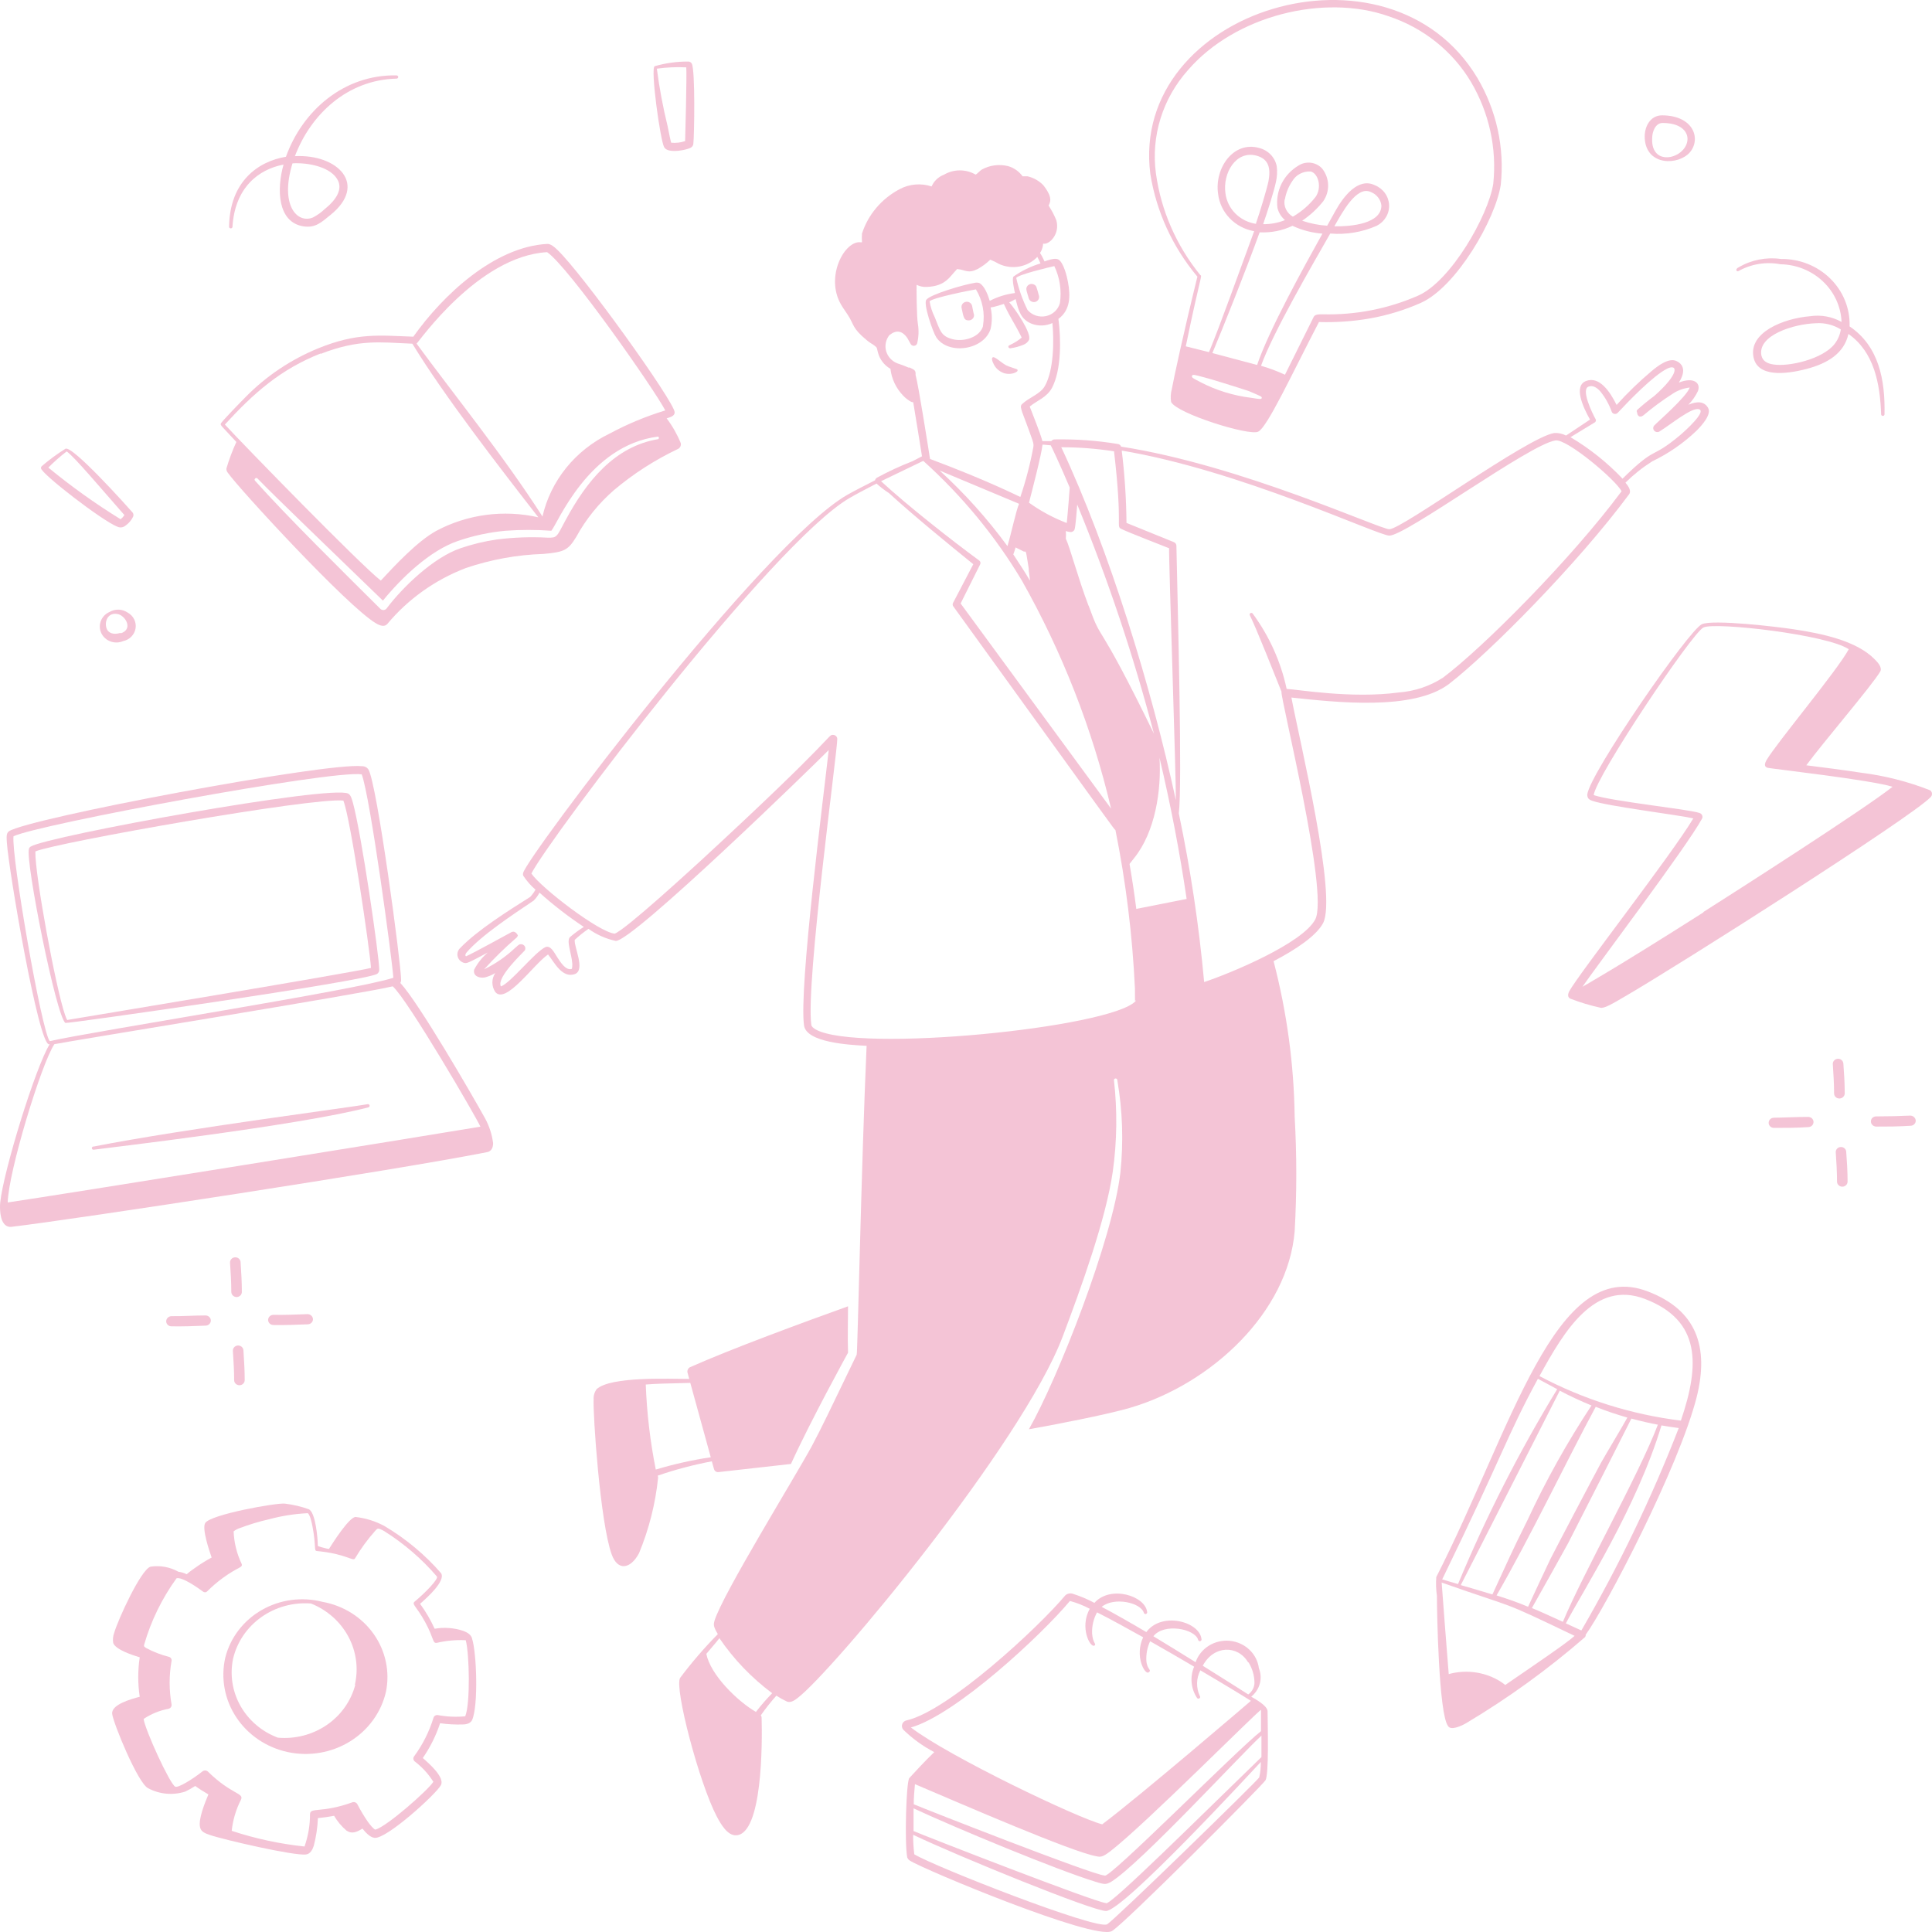 <svg width="200" height="200" viewBox="0 0 200 200" fill="none" xmlns="http://www.w3.org/2000/svg">
<path d="M68.105 152.749C69.926 152.127 71.791 151.634 73.687 151.275L73.916 152.085C73.942 152.181 74.002 152.264 74.087 152.321C74.171 152.377 74.273 152.402 74.375 152.391L81.879 151.548C83.943 147.01 87.734 140.135 87.788 140.029C87.734 138.313 87.788 136.871 87.788 135.228C83.496 136.765 75.555 139.682 71.404 141.546C71.31 141.604 71.237 141.689 71.196 141.789C71.155 141.889 71.147 141.999 71.174 142.104C71.174 142.104 71.251 142.367 71.349 142.746C69.318 142.746 63.233 142.462 61.77 143.799C61.542 144.105 61.431 144.476 61.453 144.852C61.366 146.305 62.119 157.592 63.321 160.909C63.944 162.646 65.254 162.457 66.15 160.793C67.187 158.288 67.852 155.654 68.127 152.97C68.127 152.833 68.094 152.844 68.105 152.749V152.749ZM66.849 143.325C68.182 143.22 68.597 143.241 71.459 143.157C71.972 145.031 73.031 148.885 73.578 150.854C71.65 151.141 69.748 151.567 67.887 152.128C67.307 149.223 66.96 146.281 66.849 143.325Z" fill="#EEA4C1" fill-opacity="0.65"/>
<path d="M168.639 51.173C168.912 50.805 168.563 50.331 168.268 49.962C169.103 49.134 170.03 48.396 171.031 47.762C172.721 46.95 174.266 45.883 175.608 44.603C176.165 44.045 177.214 42.897 176.82 42.223C176.427 41.549 175.728 41.507 174.778 41.897C175.19 41.48 175.526 41 175.772 40.475C176.078 39.654 175.357 38.991 173.795 39.602C174.363 38.727 174.494 37.812 173.533 37.369C172.757 37.011 171.621 37.864 170.966 38.422C169.679 39.506 168.471 40.674 167.35 41.918C166.662 40.528 165.57 38.928 164.205 39.433C162.839 39.938 163.899 42.202 164.598 43.434L162.118 45.087C161.744 44.892 161.32 44.801 160.895 44.824C158.077 45.287 145.133 54.785 143.822 54.785C142.818 54.785 128.465 48.151 116.056 46.235C116.033 46.163 115.988 46.099 115.928 46.051C115.868 46.002 115.795 45.971 115.718 45.961C113.554 45.605 111.359 45.447 109.164 45.487C109.098 45.492 109.033 45.51 108.974 45.541C108.916 45.572 108.865 45.614 108.826 45.666H107.908C107.69 44.813 106.881 42.844 106.597 42.086C107.34 41.465 108.367 41.149 108.902 40.149C109.885 38.296 109.841 35.074 109.568 33.01C110.803 32.105 110.835 30.652 110.551 29.167C110.442 28.567 110.104 27.209 109.579 26.872C109.284 26.682 108.662 26.872 108.126 27.061C107.591 25.861 107.591 26.408 107.81 25.924C107.911 25.701 107.97 25.462 107.984 25.218C108.563 25.387 109.765 24.271 109.35 22.797C109.132 22.269 108.865 21.762 108.552 21.281C108.705 20.923 109.033 20.491 108.006 19.175C107.564 18.715 106.99 18.392 106.357 18.248H105.855C105.492 17.741 104.96 17.369 104.347 17.195C103.422 16.968 102.441 17.1 101.616 17.564C101.398 17.722 101.223 17.932 101.005 18.08C100.511 17.791 99.944 17.638 99.366 17.638C98.788 17.638 98.222 17.791 97.728 18.08C97.439 18.189 97.175 18.354 96.954 18.564C96.733 18.773 96.557 19.024 96.439 19.301C95.904 19.123 95.336 19.055 94.772 19.1C94.208 19.145 93.659 19.303 93.162 19.564C91.275 20.551 89.864 22.21 89.23 24.187C89.212 24.485 89.212 24.784 89.23 25.082H89.11C87.471 24.85 85.385 28.598 87.056 31.515C87.253 31.863 87.504 32.189 87.744 32.568C88.443 33.621 88.17 33.937 89.732 35.221C90.191 35.6 90.268 35.569 90.552 35.8C90.835 36.032 90.726 35.916 90.89 36.506C90.98 36.853 91.139 37.18 91.361 37.467C91.582 37.755 91.86 37.997 92.179 38.18C92.295 39.21 92.751 40.177 93.479 40.939C93.71 41.187 93.978 41.401 94.276 41.57C94.357 41.614 94.446 41.639 94.538 41.644C94.866 43.603 95.27 46.151 95.445 47.235L94.473 47.74C93.201 48.234 91.964 48.807 90.77 49.457C90.676 49.519 90.61 49.613 90.584 49.72C89.427 50.31 88.334 50.868 87.712 51.226C79.039 56.185 54.408 88.878 54.157 90.373C54.129 90.459 54.129 90.551 54.157 90.637C54.51 91.18 54.94 91.672 55.434 92.1C55.282 92.368 55.099 92.619 54.888 92.848C52.704 94.227 49.427 96.28 47.668 98.112C47.545 98.218 47.452 98.353 47.4 98.504C47.347 98.656 47.336 98.817 47.368 98.973C47.4 99.13 47.474 99.275 47.582 99.396C47.69 99.516 47.829 99.607 47.985 99.66C48.313 99.766 48.367 99.734 50.497 98.607C49.912 99.102 49.433 99.703 49.088 100.376C48.946 100.955 49.492 101.292 50.181 101.187C50.568 101.089 50.936 100.933 51.273 100.724C51.076 101.017 50.971 101.359 50.971 101.708C50.971 102.057 51.076 102.399 51.273 102.693C52.365 104.019 55.227 99.839 56.734 98.807C57.346 99.555 58.176 101.303 59.498 100.839C60.645 100.429 59.389 97.997 59.498 97.291C59.942 96.88 60.417 96.5 60.918 96.154C61.76 96.756 62.724 97.183 63.747 97.407C65.549 97.407 84.358 79.107 85.789 77.644C85.276 82.297 82.687 102.271 83.233 106.157C83.484 107.915 87.865 108.168 89.71 108.263C89.153 120.898 88.782 140.04 88.684 140.24C85.789 146.252 85.003 147.895 84.031 149.716C82.261 152.98 74.812 165.026 73.971 167.763C73.85 168.195 73.84 168.363 74.309 169.164C72.902 170.59 71.595 172.106 70.399 173.702C69.798 174.755 72.376 184.568 74.2 188.043C74.615 188.822 75.292 190.022 76.199 189.99C78.93 189.896 78.919 180.44 78.842 177.798C78.842 177.716 78.811 177.638 78.755 177.576C79.25 176.864 79.79 176.182 80.371 175.534C80.719 175.764 81.084 175.968 81.464 176.144C81.835 176.302 82.25 176.029 82.556 175.786C86.193 173.028 105.811 149.463 110.016 138.345C111.928 133.269 114.473 126.257 115.194 121.287C115.634 118.145 115.675 114.963 115.314 111.811C115.314 111.766 115.332 111.723 115.365 111.692C115.398 111.66 115.442 111.642 115.488 111.642C115.535 111.642 115.579 111.66 115.612 111.692C115.645 111.723 115.663 111.766 115.663 111.811C116.21 114.981 116.317 118.206 115.98 121.403C115.172 128.3 109.525 142.672 106.51 147.958C109.11 147.494 114.396 146.484 116.952 145.747C125.472 143.251 133.336 135.807 134.025 127.447C134.247 123.508 134.247 119.561 134.025 115.622C133.951 110.185 133.218 104.775 131.84 99.502C134.156 98.291 136.275 96.87 136.963 95.564C138.437 92.774 134.538 76.717 133.686 72.21C138.35 72.705 146.291 73.6 149.994 70.81C154.232 67.525 163.385 58.28 168.639 51.173V51.173ZM78.252 177.218C76.286 176.071 73.534 173.344 73.119 171.206C73.567 170.659 74.036 170.153 74.473 169.585C75.953 171.762 77.799 173.687 79.934 175.281C79.335 175.894 78.773 176.541 78.252 177.218V177.218ZM165.089 43.729C165.146 43.694 165.186 43.64 165.203 43.577C165.219 43.514 165.21 43.448 165.177 43.392C164.794 42.708 163.647 40.296 164.445 40.023C164.904 39.854 165.308 40.128 165.646 40.496C166.163 41.129 166.566 41.841 166.837 42.602C166.857 42.664 166.895 42.72 166.945 42.763C166.995 42.806 167.057 42.835 167.123 42.847C167.189 42.859 167.258 42.853 167.321 42.83C167.384 42.808 167.439 42.769 167.481 42.718C168.574 41.549 171.13 38.886 172.571 38.169C173.664 37.622 173.926 38.633 171.25 40.991C170.635 41.443 170.045 41.925 169.48 42.434C169.449 42.475 169.432 42.525 169.432 42.576C169.432 42.627 169.449 42.677 169.48 42.718C169.48 42.992 169.71 43.297 170.103 43.013C171.052 42.209 172.056 41.467 173.107 40.791C173.643 40.424 174.267 40.192 174.92 40.117C174.592 41.086 171.545 43.718 171.283 44.013C171.199 44.085 171.149 44.185 171.142 44.293C171.135 44.4 171.172 44.506 171.245 44.587C171.318 44.669 171.421 44.719 171.532 44.728C171.643 44.737 171.754 44.703 171.84 44.634C173.052 43.876 175.171 42.107 175.903 42.371C176.635 42.634 174.461 44.592 173.915 45.056C170.78 47.677 171.588 45.993 167.962 49.552C166.383 47.885 164.571 46.439 162.577 45.256L165.089 43.729ZM117.629 94.09C117.444 92.637 117.214 91.068 116.93 89.436L117.4 88.836C119.585 86.13 120.24 81.824 120.032 78.444C121.201 83.382 122.13 88.236 122.84 93.058L117.629 94.09ZM101.387 58.038C98.514 55.932 93.894 52.3 91.207 49.815L95.576 47.709C99.588 51.321 103.022 55.487 105.767 60.07C109.964 67.502 113.077 75.456 115.019 83.708L99.443 62.471L101.474 58.407C101.501 58.344 101.507 58.275 101.492 58.209C101.476 58.143 101.439 58.083 101.387 58.038ZM108.771 46.098C108.836 46.214 109.59 47.762 110.737 50.468C110.737 50.583 110.53 53.216 110.431 54.142C109.037 53.61 107.722 52.901 106.521 52.036C106.761 51.12 107.842 46.961 107.919 46.024L108.771 46.098ZM104.893 57.406C104.97 57.217 105.046 56.964 105.134 56.669L105.865 57.038C106.281 57.301 106.117 56.501 106.488 58.817C106.488 59.207 106.597 59.639 106.619 60.112C106.117 59.239 105.494 58.301 104.904 57.406H104.893ZM104.282 56.522C102.218 53.7 99.869 51.083 97.269 48.709L105.494 52.152C105.177 52.879 104.719 55.1 104.293 56.522H104.282ZM112.681 62.692C111.589 59.818 110.748 56.606 110.333 55.764C110.358 55.501 110.358 55.237 110.333 54.974C110.491 55.031 110.656 55.066 110.824 55.079C110.93 55.081 111.032 55.045 111.112 54.979C111.193 54.913 111.246 54.822 111.261 54.721C111.349 54.374 111.491 52.616 111.513 52.226C114.69 59.959 117.343 67.883 119.454 75.948C113.282 63.292 114.232 66.956 112.692 62.692H112.681ZM121.715 82.792C119.224 71.284 114.844 56.933 109.863 46.298C111.692 46.299 113.519 46.44 115.325 46.719C116.253 54.721 115.478 54.448 116.1 54.764C116.723 55.079 120.469 56.532 121.026 56.754C120.972 57.564 121.758 80.75 121.725 82.792H121.715ZM109.142 27.546C109.712 28.743 109.913 30.073 109.721 31.378C109.632 31.71 109.45 32.012 109.193 32.25C108.937 32.488 108.617 32.652 108.27 32.725C107.922 32.798 107.56 32.777 107.225 32.664C106.889 32.551 106.592 32.35 106.368 32.084C105.847 31.025 105.454 29.912 105.199 28.767C105.494 28.398 108.64 27.661 109.142 27.546V27.546ZM94.112 38.075C93.713 37.9 93.305 37.745 92.889 37.611C92.61 37.501 92.361 37.33 92.16 37.112C91.96 36.894 91.815 36.635 91.734 36.355C91.654 36.074 91.642 35.78 91.698 35.494C91.754 35.208 91.878 34.938 92.059 34.705C92.747 34.147 93.37 34.179 93.938 35.011C94.298 35.653 94.287 35.706 94.451 35.769C94.498 35.789 94.549 35.799 94.6 35.798C94.652 35.798 94.702 35.787 94.749 35.766C94.795 35.745 94.837 35.715 94.87 35.677C94.903 35.639 94.928 35.595 94.942 35.548C95.104 34.889 95.13 34.205 95.019 33.537C94.888 32.81 94.866 29.588 94.888 29.483C95.207 29.645 95.565 29.721 95.926 29.704C97.903 29.63 98.296 28.651 99.082 27.851C99.989 27.935 100.175 28.356 101.201 27.851C101.682 27.587 102.123 27.261 102.512 26.882C102.826 27.006 103.129 27.154 103.419 27.324C104.073 27.628 104.812 27.721 105.525 27.59C106.239 27.459 106.89 27.112 107.384 26.598C107.504 26.819 107.613 27.04 107.711 27.272C106.708 27.572 105.763 28.031 104.915 28.63C104.729 28.851 105.003 30.051 105.068 30.336C104.153 30.447 103.268 30.722 102.457 31.146C102.294 30.599 101.933 29.578 101.365 29.293C101.194 29.243 101.012 29.243 100.841 29.293C99.858 29.441 96.33 30.462 95.904 31.02C95.532 31.41 96.592 34.421 96.92 34.916C98.176 36.79 101.857 36.243 102.545 34.053C102.715 33.318 102.715 32.555 102.545 31.82C102.862 31.82 103.812 31.494 103.921 31.462C104.675 33.094 104.893 33.189 105.767 34.947C105.647 35.042 105.45 35.2 105.287 35.306C104.511 35.8 104.347 35.716 104.391 35.927C104.404 35.969 104.432 36.004 104.47 36.028C104.508 36.051 104.554 36.06 104.598 36.053C105.057 35.99 105.505 35.87 105.931 35.695C106.186 35.603 106.396 35.423 106.521 35.19C106.827 34.526 105.134 32.031 104.467 31.283C104.598 31.283 104.904 31.073 105.134 30.957C105.439 32.136 105.647 33.063 106.827 33.526C107.168 33.65 107.531 33.707 107.895 33.692C108.259 33.678 108.617 33.593 108.946 33.442C109.12 35.295 109.088 38.306 108.17 39.949C107.7 40.802 106.543 41.128 105.8 41.834C105.581 42.034 105.723 42.318 105.8 42.623C107.012 45.877 107.034 45.866 106.969 46.288C106.647 48.036 106.198 49.76 105.625 51.447C105.352 51.331 102.283 49.762 96.275 47.509C96.089 46.319 95.096 39.97 94.779 38.801C94.801 38.391 94.746 38.296 94.112 38.022V38.075ZM101.758 33.779C101.409 34.926 99.76 35.421 98.58 35.105C97.4 34.79 97.324 34.211 96.767 32.842C96.506 32.319 96.325 31.762 96.231 31.189C96.592 30.81 100.535 30.03 101.027 29.957C101.716 31.094 101.975 32.426 101.758 33.726V33.779ZM59.017 96.996C58.602 97.386 59.159 98.66 59.247 99.766C59.247 99.86 59.247 100.271 59.181 100.302C58.58 100.492 58.023 99.618 57.685 99.092C57.346 98.565 57.007 97.849 56.472 98.039C55.38 98.534 52.846 101.777 51.852 102.113C51.349 101.187 54.222 98.544 54.32 98.397C54.362 98.329 54.385 98.251 54.384 98.172C54.384 98.094 54.361 98.016 54.318 97.949C54.275 97.882 54.214 97.827 54.142 97.791C54.069 97.755 53.987 97.738 53.905 97.744C53.709 97.744 53.578 97.912 53.272 98.175C52.342 99.051 51.277 99.782 50.115 100.345C51.168 99.18 52.295 98.079 53.49 97.049C53.549 96.99 53.591 96.918 53.61 96.838C53.61 96.838 53.381 96.28 52.933 96.501C52.3 96.838 49.219 98.555 48.247 98.997C48.116 98.913 48.193 98.786 48.247 98.66C49.787 96.838 53.173 94.627 55.249 93.227C55.492 92.985 55.695 92.708 55.849 92.406C57.287 93.695 58.82 94.881 60.437 95.954C59.939 96.269 59.465 96.617 59.017 96.996V96.996ZM84.435 106.567C84.194 106.42 84.02 106.283 83.987 106.094C83.386 101.798 86.728 77.454 86.674 76.496C86.674 76.44 86.662 76.384 86.64 76.332C86.617 76.28 86.584 76.234 86.542 76.194C86.5 76.155 86.451 76.124 86.397 76.104C86.342 76.083 86.284 76.073 86.226 76.075C85.669 76.075 86.652 76.075 72.736 88.92C71.819 89.752 64.806 96.217 63.638 96.649C62.032 96.533 55.992 91.89 55.008 90.426C56.909 86.72 79.956 56.227 87.93 51.563C88.542 51.205 89.59 50.647 90.737 50.057C91.134 50.417 91.561 50.745 92.015 51.036C94.549 53.353 98.077 56.238 100.754 58.407L98.667 62.397C98.636 62.45 98.619 62.51 98.619 62.571C98.619 62.632 98.636 62.692 98.667 62.745C115.609 86.172 115.357 85.909 115.467 85.909C116.553 91.323 117.228 96.805 117.487 102.314C117.487 103.798 117.487 103.672 117.553 103.567C117.618 103.461 117.553 103.64 117.553 103.64C114.91 106.42 88.749 109.01 84.435 106.567V106.567ZM144.816 71.684C139.868 72.347 134.276 71.358 133.194 71.316C132.594 68.509 131.396 65.852 129.677 63.513C129.651 63.479 129.612 63.456 129.569 63.448C129.526 63.44 129.481 63.449 129.444 63.471C129.407 63.494 129.38 63.529 129.368 63.57C129.357 63.611 129.362 63.655 129.382 63.692C130.016 64.935 132.135 70.294 132.659 71.6C132.495 72.105 137.596 92.437 136.155 95.175C134.866 97.649 127.362 100.766 124.653 101.661C124.117 95.799 123.242 89.971 122.031 84.203C122.403 81.171 121.922 63.145 121.78 56.48C121.776 56.402 121.749 56.328 121.703 56.264C121.656 56.201 121.592 56.151 121.518 56.122L116.614 54.132C116.591 51.63 116.427 49.13 116.122 46.645C128.367 48.688 142.632 55.437 143.822 55.448C145.548 55.448 158.372 45.972 161.026 45.593C162.206 45.414 167.274 49.678 167.864 50.857C162.686 57.828 153.588 66.988 149.371 70.157C148.013 71.033 146.445 71.558 144.816 71.684V71.684Z" fill="#EEA4C1" fill-opacity="0.65"/>
<path d="M100.633 31.673C100.62 31.604 100.592 31.538 100.552 31.479C100.512 31.42 100.46 31.37 100.4 31.33C100.34 31.291 100.272 31.263 100.2 31.248C100.129 31.234 100.055 31.233 99.984 31.247C99.912 31.26 99.844 31.286 99.782 31.325C99.721 31.363 99.669 31.413 99.628 31.471C99.587 31.53 99.558 31.595 99.543 31.664C99.528 31.733 99.528 31.804 99.541 31.873C99.76 32.926 99.803 33.168 100.284 33.168C100.375 33.169 100.464 33.147 100.544 33.105C100.624 33.064 100.692 33.004 100.742 32.931C100.792 32.858 100.822 32.774 100.83 32.686C100.838 32.599 100.823 32.511 100.786 32.431C100.754 32.263 100.655 31.768 100.633 31.673V31.673ZM103.976 38.643C104.686 38.843 105.363 38.517 105.341 38.349C105.319 38.18 105.341 38.264 104.38 37.917C103.736 37.685 103.026 36.864 102.774 36.99C102.523 37.117 102.905 37.791 102.993 37.917C103.227 38.259 103.573 38.514 103.976 38.643V38.643ZM123.954 28.641C122.523 34.421 121.474 39.328 121.3 40.307C121.184 40.733 121.161 41.178 121.234 41.613C121.813 42.802 129.295 45.15 130.245 44.687C131.196 44.224 133.664 38.864 136.537 33.337C138.297 33.391 140.058 33.267 141.791 32.968C143.616 32.645 145.392 32.104 147.078 31.357C150.77 29.715 154.811 22.681 155.357 19.143C155.767 15.302 154.923 11.434 152.943 8.077C143.779 -7.243 116.898 1.001 119.082 18.017C119.706 21.91 121.387 25.575 123.954 28.641V28.641ZM130.617 41.181C130.617 41.349 130.42 41.328 129.525 41.181C127.692 40.959 125.919 40.413 124.292 39.57C123.528 39.17 123.32 39.086 123.397 38.907C123.473 38.728 123.637 38.791 124.817 39.107C124.926 39.107 128.312 40.16 129.284 40.486C130.54 41.033 130.617 41.033 130.617 41.181V41.181ZM130.42 24.05C131.587 24.108 132.749 23.876 133.795 23.376C134.768 23.83 135.82 24.105 136.897 24.187C135.062 27.482 131.338 34.2 130.136 37.78L125.505 36.548C126.597 33.958 129.011 27.893 130.398 24.05H130.42ZM130.038 23.176C129.223 23.057 128.47 22.684 127.896 22.113C127.322 21.543 126.958 20.806 126.859 20.017C126.553 17.911 127.952 15.553 130.06 16.111C131.381 16.458 131.545 17.469 131.316 18.743C131.119 19.67 130.409 21.997 130.016 23.134L130.038 23.176ZM133.009 20.649C133.126 19.96 133.394 19.303 133.795 18.722C133.986 18.405 134.266 18.147 134.602 17.976C134.938 17.804 135.317 17.727 135.696 17.753C136.504 17.985 136.854 19.459 136.187 20.386C135.547 21.205 134.75 21.898 133.839 22.428C133.526 22.251 133.276 21.985 133.124 21.667C132.971 21.349 132.924 20.994 132.987 20.649H133.009ZM122.971 7.266C127.864 1.591 137.072 -0.662 143.724 1.675C147.338 2.871 150.377 5.292 152.277 8.488C154.16 11.682 154.966 15.362 154.582 19.017C154.079 22.291 150.212 29.093 146.815 30.599C143.71 31.965 140.321 32.627 136.908 32.536C136.537 32.536 136.144 32.536 136.002 32.789C135.357 34.053 134.178 36.495 133.02 38.791C132.22 38.419 131.391 38.109 130.54 37.864C131.807 34.368 135.805 27.503 137.706 24.176C139.353 24.312 141.008 24.037 142.512 23.376C142.918 23.17 143.255 22.856 143.483 22.472C143.711 22.088 143.82 21.649 143.799 21.206C143.777 20.764 143.625 20.337 143.36 19.976C143.095 19.614 142.729 19.332 142.304 19.164C140.611 18.364 139.093 20.28 138.208 21.891C137.968 22.312 137.695 22.807 137.389 23.366C136.506 23.309 135.634 23.136 134.8 22.849C135.631 22.287 136.368 21.605 136.985 20.828C137.331 20.325 137.506 19.73 137.486 19.127C137.467 18.523 137.253 17.94 136.876 17.459C136.579 17.126 136.167 16.91 135.716 16.85C135.266 16.79 134.808 16.89 134.429 17.132C133.664 17.585 133.051 18.242 132.663 19.022C132.276 19.803 132.13 20.675 132.244 21.533C132.363 22.018 132.634 22.456 133.02 22.786C132.303 23.072 131.534 23.216 130.759 23.207C131.196 21.965 131.906 19.722 132.091 18.806C132.208 18.284 132.234 17.747 132.168 17.216C132.083 16.761 131.864 16.339 131.537 16.001C131.209 15.663 130.787 15.423 130.322 15.311C127.668 14.584 125.712 17.416 126.095 20.059C126.203 21.006 126.624 21.895 127.297 22.593C127.97 23.291 128.858 23.761 129.83 23.934C128.432 27.725 126.248 33.842 125.155 36.453L122.752 35.853C124.292 28.398 124.478 28.577 124.26 28.483C121.778 25.432 120.19 21.796 119.661 17.953C119.404 16.048 119.565 14.111 120.136 12.27C120.706 10.429 121.672 8.724 122.971 7.266V7.266ZM138.132 23.429C138.896 22.091 140.426 19.164 141.911 19.88C142.208 19.996 142.467 20.187 142.659 20.434C142.852 20.681 142.971 20.974 143.003 21.281C142.981 23.134 139.989 23.46 138.088 23.429H138.132ZM179.945 28.072C181.261 27.326 182.815 27.071 184.314 27.356C185.959 27.384 187.531 28.019 188.707 29.129C189.883 30.239 190.574 31.741 190.638 33.326C189.648 32.773 188.491 32.564 187.361 32.736C184.62 32.968 181.037 34.4 181.517 36.948C181.911 39.054 184.794 38.77 186.979 38.201C189.163 37.633 190.9 36.601 191.348 34.569C194.002 36.432 194.625 39.696 194.734 42.887C194.734 42.931 194.753 42.974 194.785 43.006C194.818 43.037 194.863 43.055 194.909 43.055C194.955 43.055 195 43.037 195.032 43.006C195.065 42.974 195.084 42.931 195.084 42.887C195.16 39.317 194.494 35.822 191.468 33.789C191.499 32.875 191.338 31.965 190.993 31.112C190.648 30.26 190.128 29.484 189.463 28.831C188.798 28.179 188.003 27.663 187.125 27.315C186.248 26.968 185.306 26.795 184.357 26.808C182.841 26.595 181.295 26.901 179.988 27.672C179.584 27.861 179.77 28.146 179.945 28.072V28.072ZM189.906 35.621C188.672 37.18 185.177 37.991 183.56 37.727C182.959 37.633 182.468 37.39 182.337 36.79C181.943 34.684 185.712 33.537 187.962 33.463C188.878 33.395 189.792 33.621 190.562 34.105C190.479 34.656 190.254 35.177 189.906 35.621V35.621ZM174.942 15.763C176.111 14.373 175.324 11.952 172.058 11.941C170.791 11.941 170.179 13.184 170.267 14.373C170.463 17.206 173.773 17.122 174.942 15.763V15.763ZM171.031 14.321C171.031 13.626 171.37 12.72 172.124 12.731C173.882 12.731 174.691 13.521 174.691 14.395C174.647 16.385 170.889 17.416 171.031 14.321V14.321ZM170.584 133.691C160.982 129.995 156.526 147.884 148.683 163.257C148.634 163.903 148.656 164.552 148.749 165.194C148.749 166.805 148.934 177.471 149.907 178.682C150.169 179.166 151.272 178.682 151.785 178.377C156.146 175.775 160.254 172.801 164.063 169.49C164.095 169.454 164.12 169.412 164.135 169.367C164.15 169.322 164.155 169.274 164.15 169.227C166.182 166.437 173.795 151.906 175.641 144.62C176.93 139.461 175.652 135.618 170.584 133.691V133.691ZM174.013 147.063C168.873 146.428 163.904 144.863 159.366 142.451C161.922 137.787 165.079 132.469 170.289 134.47C176.089 136.692 175.969 141.293 174.013 147.031V147.063ZM155.838 174.439C155.502 174.168 155.136 173.935 154.745 173.744C153.269 173.02 151.564 172.862 149.972 173.302C149.863 172.049 149.24 163.899 149.24 163.825C157.422 166.71 154.898 165.457 163.003 169.343C162.151 170.122 158.951 172.28 155.838 174.418V174.439ZM161.474 143.967C162.539 144.528 163.633 145.038 164.751 145.494C162.247 149.285 160.035 153.247 158.132 157.35C156.296 161.046 156.362 161.025 154.494 165.057C153.402 164.72 152.31 164.404 151.217 164.089C152.397 161.825 160.786 145.273 161.474 143.946V143.967ZM154.92 165.163C158.47 159.024 162.086 151.39 165.188 145.631C166.28 146.073 167.372 146.431 168.465 146.747C167.886 147.8 166.193 150.601 165.745 151.411C165.297 152.222 160.808 160.751 160.491 161.404C159.988 162.457 158.612 165.394 158.186 166.331C157.072 165.857 156.002 165.499 154.877 165.141L154.92 165.163ZM158.579 166.468C159.246 165.299 161.987 160.393 162.326 159.761C162.839 158.782 168.563 147.505 168.88 146.852C169.885 147.126 170.944 147.358 171.621 147.484C169.622 152.749 163.866 162.888 161.791 167.89C159.901 167.037 159.475 166.826 158.536 166.447L158.579 166.468ZM159.246 142.756L161.201 143.809C157.261 150.277 153.829 157.021 150.933 163.983L149.295 163.499C155.641 150.464 155.936 148.758 159.202 142.735L159.246 142.756ZM163.746 168.806L162.097 168.048C163.877 164.678 169.448 156.034 171.993 147.558C172.604 147.663 173.205 147.758 173.784 147.831C170.977 155.051 167.607 162.056 163.702 168.785L163.746 168.806ZM129.525 175.639C129.96 175.292 130.271 174.821 130.414 174.294C130.557 173.767 130.525 173.21 130.322 172.701C130.229 171.968 129.88 171.286 129.332 170.77C128.784 170.253 128.07 169.931 127.307 169.857C126.544 169.784 125.778 169.963 125.135 170.365C124.492 170.767 124.01 171.368 123.768 172.07C122.37 171.196 120.852 170.269 119.399 169.385C120.491 167.984 123.703 168.606 124.03 169.753C124.038 169.798 124.063 169.838 124.101 169.865C124.139 169.891 124.186 169.902 124.232 169.895C124.279 169.888 124.32 169.864 124.348 169.827C124.376 169.791 124.387 169.745 124.38 169.701C124.216 167.869 120.262 166.795 118.667 168.953C117.258 168.121 115.51 167.11 114.047 166.342C115.303 165.289 118.11 165.879 118.416 166.974C118.43 167.011 118.458 167.042 118.494 167.062C118.53 167.082 118.572 167.088 118.613 167.081C118.654 167.073 118.69 167.052 118.716 167.021C118.742 166.989 118.756 166.95 118.755 166.91C118.613 165.205 114.953 164.057 113.293 165.931C112.597 165.555 111.866 165.245 111.109 165.005C110.97 164.949 110.818 164.934 110.671 164.96C110.524 164.986 110.387 165.053 110.278 165.152C107.515 168.469 98.198 177.082 93.894 178.082C93.786 178.098 93.684 178.141 93.598 178.206C93.513 178.272 93.447 178.358 93.407 178.457C93.367 178.555 93.355 178.662 93.371 178.766C93.388 178.87 93.432 178.968 93.501 179.051C94.446 179.975 95.528 180.759 96.712 181.378C95.62 182.43 94.768 183.378 94.134 184.063C93.807 184.399 93.632 190.843 93.916 192.265C93.958 192.404 94.051 192.524 94.178 192.602C95.554 193.507 113.282 200.899 115.095 199.909C116.308 199.246 130.781 184.726 131.01 184.284C131.36 183.589 131.239 178.956 131.218 177.103C131.13 176.545 130.049 175.944 129.525 175.639V175.639ZM94.571 189.548V187.2C99.104 189.306 109.481 193.602 113.413 194.802C114.418 195.118 114.506 195.076 115.03 194.802C118.034 192.949 128.64 181.43 130.584 179.672V181.893C124.686 187.59 114.669 197.572 114.484 197.003C113.402 196.94 95.511 189.969 94.571 189.548ZM129.251 172.091C129.644 172.729 129.855 173.455 129.863 174.197C129.859 174.433 129.799 174.665 129.687 174.875C129.576 175.085 129.415 175.267 129.219 175.407C128.301 174.818 126.564 173.723 124.511 172.438C125.636 170.301 128.137 170.269 129.208 172.091H129.251ZM94.298 178.829C98.951 177.503 107.788 169.29 110.759 165.731C111.474 165.923 112.163 166.195 112.812 166.542C111.72 168.5 112.889 170.648 113.304 170.343C113.533 170.174 113.118 170.111 113.053 169.079C113.025 168.326 113.202 167.578 113.566 166.91C115.074 167.669 116.843 168.658 118.339 169.49C117.422 171.459 118.525 173.407 118.907 173.123C119.29 172.838 118.733 172.902 118.667 171.87C118.641 171.193 118.775 170.519 119.06 169.901C120.601 170.775 122.173 171.68 123.615 172.533C123.393 173.058 123.305 173.626 123.358 174.19C123.411 174.755 123.604 175.299 123.921 175.776C123.935 175.794 123.953 175.809 123.974 175.82C123.994 175.832 124.017 175.839 124.04 175.842C124.063 175.845 124.087 175.843 124.11 175.837C124.132 175.832 124.154 175.821 124.172 175.808C124.191 175.794 124.207 175.777 124.218 175.757C124.23 175.737 124.238 175.716 124.241 175.693C124.244 175.671 124.242 175.648 124.236 175.626C124.23 175.604 124.219 175.583 124.205 175.565C124.009 175.147 123.912 174.692 123.921 174.233C123.931 173.774 124.046 173.323 124.26 172.912C126.805 174.407 128.858 175.66 129.492 176.071C129.372 176.176 117.979 185.947 114.101 188.853C111.556 188.211 98.198 181.82 94.298 178.829ZM94.713 184.694C99.661 186.8 110.901 191.686 113.49 192.159C113.938 192.244 114.112 192.275 114.964 191.623C118.602 188.811 130.431 176.882 130.54 177.008C130.546 177.039 130.546 177.071 130.54 177.103V179.209C128.105 181.093 114.56 194.802 114.342 194.15C113.249 194.15 95.5 187.169 94.593 186.779C94.571 186.337 94.67 185.158 94.713 184.694V184.694ZM114.604 199.204C113.512 199.804 96.876 193.286 94.648 191.959C94.564 191.289 94.524 190.613 94.528 189.938C99.312 192.212 113.228 197.877 114.506 197.824C116.373 197.729 129.579 183.399 130.518 182.399C130.529 182.937 130.474 183.474 130.355 183.999C130.169 184.347 115.325 198.814 114.604 199.204V199.204ZM24.108 139.85C24.184 140.977 24.239 141.956 24.239 142.872C24.239 143.012 24.296 143.146 24.399 143.244C24.501 143.343 24.64 143.399 24.785 143.399C24.93 143.399 25.069 143.343 25.171 143.244C25.274 143.146 25.331 143.012 25.331 142.872C25.331 141.893 25.276 140.924 25.2 139.777C25.19 139.637 25.123 139.507 25.013 139.415C24.903 139.323 24.761 139.277 24.616 139.287C24.471 139.297 24.336 139.362 24.241 139.467C24.145 139.573 24.098 139.711 24.108 139.85V139.85ZM190.54 118.739C190.468 118.743 190.399 118.761 190.335 118.791C190.27 118.822 190.213 118.864 190.166 118.916C190.12 118.968 190.084 119.029 190.062 119.094C190.04 119.16 190.031 119.229 190.037 119.297C190.103 120.266 190.168 121.308 190.168 122.319C190.168 122.459 190.226 122.593 190.328 122.691C190.431 122.79 190.57 122.846 190.715 122.846C190.859 122.846 190.998 122.79 191.101 122.691C191.203 122.593 191.261 122.459 191.261 122.319C191.261 121.266 191.195 120.213 191.119 119.224C191.115 119.155 191.096 119.088 191.065 119.026C191.033 118.964 190.989 118.909 190.935 118.864C190.881 118.819 190.818 118.784 190.751 118.763C190.683 118.742 190.611 118.733 190.54 118.739V118.739ZM21.279 137.229C21.424 137.229 21.562 137.173 21.665 137.074C21.767 136.976 21.825 136.842 21.825 136.702C21.825 136.562 21.767 136.429 21.665 136.33C21.562 136.231 21.424 136.176 21.279 136.176C19.957 136.176 18.854 136.27 17.762 136.249C17.616 136.249 17.476 136.304 17.371 136.403C17.267 136.501 17.207 136.635 17.204 136.776C17.204 136.915 17.262 137.049 17.364 137.148C17.467 137.247 17.606 137.302 17.751 137.302C18.876 137.323 20.11 137.281 21.279 137.229ZM187.154 115.623C185.843 115.623 184.74 115.696 183.636 115.707C183.492 115.707 183.353 115.762 183.25 115.861C183.148 115.96 183.09 116.094 183.09 116.233C183.09 116.373 183.148 116.507 183.25 116.606C183.353 116.704 183.492 116.76 183.636 116.76C184.816 116.76 186.04 116.76 187.219 116.675C187.364 116.667 187.499 116.604 187.596 116.499C187.692 116.394 187.741 116.257 187.733 116.117C187.724 115.978 187.658 115.847 187.549 115.754C187.441 115.662 187.298 115.614 187.154 115.623V115.623ZM23.813 130.721C23.878 131.69 23.944 132.733 23.944 133.743C23.947 133.882 24.005 134.014 24.107 134.113C24.209 134.211 24.346 134.267 24.49 134.27C24.635 134.27 24.774 134.214 24.876 134.116C24.979 134.017 25.036 133.883 25.036 133.743C25.036 132.69 24.971 131.638 24.905 130.648C24.895 130.508 24.828 130.378 24.718 130.286C24.608 130.194 24.466 130.148 24.321 130.158C24.176 130.168 24.041 130.233 23.946 130.338C23.851 130.444 23.803 130.582 23.813 130.721V130.721ZM190.966 113.19C190.966 112.137 190.9 111.084 190.824 110.095C190.814 109.955 190.746 109.825 190.637 109.733C190.527 109.641 190.384 109.595 190.239 109.605C190.095 109.615 189.96 109.68 189.864 109.785C189.769 109.891 189.721 110.029 189.731 110.168C189.797 111.137 189.863 112.179 189.863 113.19C189.863 113.33 189.92 113.464 190.022 113.563C190.125 113.661 190.264 113.717 190.409 113.717C190.555 113.717 190.695 113.662 190.799 113.563C190.903 113.465 190.963 113.331 190.966 113.19V113.19ZM31.874 137.092C31.946 137.089 32.016 137.073 32.081 137.044C32.147 137.015 32.205 136.974 32.254 136.923C32.303 136.872 32.34 136.812 32.365 136.747C32.39 136.682 32.401 136.613 32.398 136.544C32.387 136.406 32.322 136.278 32.217 136.184C32.112 136.09 31.974 136.038 31.83 136.039C30.509 136.091 29.405 136.133 28.302 136.112C28.157 136.112 28.018 136.168 27.916 136.267C27.814 136.365 27.756 136.499 27.756 136.639C27.756 136.779 27.814 136.912 27.916 137.011C28.018 137.11 28.157 137.165 28.302 137.165C29.471 137.186 30.694 137.144 31.874 137.092ZM197.749 115.486C196.657 115.538 195.444 115.57 194.232 115.57C194.16 115.567 194.088 115.578 194.02 115.603C193.953 115.628 193.891 115.665 193.839 115.713C193.787 115.762 193.746 115.819 193.717 115.883C193.689 115.947 193.675 116.016 193.675 116.086C193.675 116.226 193.732 116.361 193.834 116.462C193.936 116.562 194.075 116.62 194.221 116.623C195.466 116.623 196.471 116.623 197.793 116.539C197.864 116.536 197.935 116.52 198 116.491C198.065 116.462 198.124 116.42 198.172 116.37C198.221 116.319 198.259 116.259 198.284 116.194C198.309 116.129 198.32 116.06 198.317 115.991C198.303 115.854 198.238 115.727 198.133 115.634C198.028 115.54 197.891 115.488 197.749 115.486V115.486ZM6.773 105.894C6.915 105.999 37.718 101.598 39.039 100.818C39.112 100.767 39.171 100.698 39.209 100.619C39.247 100.54 39.264 100.453 39.258 100.366C39.258 99.007 37.412 86.257 36.527 83.077C36.418 82.687 36.309 82.297 36.057 82.161C34.386 81.192 4.938 86.541 3.179 87.636C3.132 87.663 3.091 87.7 3.059 87.743C3.027 87.787 3.005 87.836 2.994 87.889C2.622 89.163 5.823 105.262 6.773 105.894V105.894ZM3.66 88.141C5.757 87.225 32.486 82.508 35.544 82.877C36.287 84.719 38.275 98.218 38.406 100.197C36.888 100.629 7.188 105.546 7.079 105.567C6.97 105.588 6.959 105.715 6.729 105.051C5.768 102.271 3.605 90.521 3.66 88.141V88.141Z" fill="#EEA4C1" fill-opacity="0.65"/>
<path d="M41.442 101.755C41.502 101.649 41.528 101.528 41.519 101.408C41.519 99.734 39.029 81.15 38.144 79.665C38.074 79.556 37.976 79.466 37.859 79.405C37.742 79.344 37.61 79.314 37.477 79.318C33.818 78.886 2.95 84.698 0.919 86.056C0.635 86.246 0.678 86.72 0.711 87.225C0.886 89.994 3.988 108.21 5.08 108.105C5.2 108.105 5.157 108.02 4.873 108.578C3.169 111.958 -0.065 122.782 0.001 124.962C0.001 125.878 0.219 127.068 1.159 127.005C7.898 126.204 40.94 121.15 50.443 119.266C50.814 119.192 51.055 118.865 51.044 118.328C50.931 117.434 50.65 116.567 50.214 115.77C48.881 113.359 43.354 103.809 41.442 101.755ZM5.146 107.778C4.294 106.725 1.159 88.583 1.399 86.572C3.802 85.372 34.255 79.697 37.445 80.16C38.319 82.476 40.58 99.207 40.721 101.218C36.855 102.503 10.083 106.673 5.146 107.778ZM5.626 108.094C6.544 107.873 37.794 102.829 40.656 102.103C42.218 103.503 49.274 115.601 49.733 116.633C43.463 117.686 6.271 123.677 0.798 124.478C0.875 121.287 4.272 110.137 5.626 108.094V108.094Z" fill="#EEA4C1" fill-opacity="0.65"/>
<path d="M9.733 119.013C10.684 118.876 30.847 116.539 38.133 114.633C38.178 114.622 38.216 114.594 38.24 114.555C38.263 114.517 38.27 114.471 38.258 114.428C38.247 114.384 38.218 114.347 38.178 114.325C38.138 114.302 38.09 114.295 38.045 114.307C36.614 114.591 19.16 116.834 9.711 118.687C9.685 118.682 9.658 118.683 9.633 118.69C9.607 118.697 9.584 118.71 9.564 118.727C9.544 118.744 9.529 118.765 9.519 118.789C9.509 118.812 9.504 118.838 9.506 118.863C9.508 118.889 9.515 118.914 9.529 118.936C9.542 118.958 9.56 118.977 9.582 118.992C9.604 119.006 9.629 119.015 9.655 119.019C9.681 119.023 9.708 119.021 9.733 119.013V119.013ZM24.468 45.751C24.06 46.639 23.717 47.554 23.441 48.488C23.425 48.638 23.468 48.789 23.562 48.91C24.665 50.51 35.97 62.797 38.919 64.524C39.323 64.766 39.804 64.935 40.099 64.588C42.241 62.018 45.037 60.026 48.215 58.807C50.801 57.925 53.512 57.431 56.254 57.343C58.438 57.154 58.821 56.943 59.662 55.564C60.654 53.749 61.97 52.116 63.55 50.742C65.565 49.043 67.801 47.606 70.202 46.467C70.31 46.408 70.395 46.316 70.442 46.205C70.49 46.094 70.498 45.971 70.465 45.856C70.095 44.95 69.607 44.094 69.012 43.308C69.405 43.182 69.842 43.066 69.842 42.687C69.842 41.634 60.317 28.346 57.674 25.84C57.401 25.577 57.008 25.229 56.647 25.25C51.186 25.545 45.866 30.515 42.786 34.853C39.258 34.727 36.975 34.421 32.955 36.053C30.118 37.214 27.559 38.928 25.44 41.086C25.113 41.413 22.884 43.687 22.852 43.866C22.819 44.045 22.884 44.045 24.468 45.751V45.751ZM68.16 45.456C63.605 46.203 60.699 49.857 58.559 53.827C57.608 55.596 57.696 55.68 56.691 55.659C54.934 55.563 53.171 55.626 51.426 55.848C50.146 56.033 48.888 56.336 47.668 56.754C44.894 57.701 41.715 60.734 40.022 62.987C39.986 63.033 39.941 63.072 39.888 63.1C39.836 63.128 39.778 63.145 39.718 63.15C39.658 63.155 39.598 63.148 39.541 63.129C39.484 63.11 39.432 63.079 39.389 63.04C35.839 59.512 29.558 53.321 26.401 49.762C26.249 49.604 26.511 49.373 26.664 49.541C28.706 51.647 33.982 56.691 39.64 62.176C41.552 59.828 44.501 56.985 47.417 55.996C49.008 55.449 50.662 55.095 52.343 54.943C53.918 54.828 55.499 54.828 57.073 54.943C57.718 54.227 60.907 46.098 68.138 45.193C68.159 45.208 68.177 45.227 68.189 45.249C68.201 45.272 68.208 45.297 68.209 45.322C68.21 45.347 68.205 45.372 68.195 45.395C68.184 45.419 68.169 45.439 68.149 45.456H68.16ZM56.636 26.103C58.821 27.577 67.712 40.265 68.87 42.487C66.861 43.1 64.921 43.908 63.081 44.898C61.338 45.74 59.812 46.947 58.614 48.429C57.416 49.912 56.576 51.633 56.156 53.469C52.234 47.32 46.762 40.549 43.124 35.569C43.343 35.432 49.482 26.514 56.636 26.103V26.103ZM33.196 36.632C37.182 35.085 39.389 35.443 42.688 35.58C45.964 40.97 51.852 48.572 55.73 53.553C52.151 52.736 48.385 53.236 45.167 54.953C43.234 56.006 40.874 58.533 39.422 60.102C37.324 58.481 25.222 46.056 23.278 43.95C26.27 40.686 29.034 38.233 33.196 36.59V36.632ZM13.207 63.408C12.937 63.226 12.618 63.122 12.288 63.111C11.958 63.1 11.633 63.181 11.35 63.345C11.144 63.434 10.958 63.56 10.803 63.718C10.648 63.876 10.527 64.061 10.446 64.264C10.366 64.467 10.327 64.683 10.333 64.9C10.339 65.118 10.39 65.331 10.481 65.53C10.573 65.728 10.705 65.907 10.868 66.057C11.032 66.206 11.224 66.323 11.435 66.401C11.645 66.479 11.87 66.516 12.095 66.51C12.32 66.504 12.542 66.455 12.748 66.367C13.077 66.298 13.376 66.134 13.606 65.897C13.836 65.66 13.986 65.361 14.035 65.04C14.085 64.719 14.033 64.391 13.884 64.1C13.736 63.808 13.5 63.567 13.207 63.408V63.408ZM12.486 65.514C11.721 65.746 11.262 65.514 11.077 65.156C10.727 64.409 11.164 63.261 12.3 63.598C13.098 63.882 13.742 65.177 12.486 65.567V65.514ZM68.75 15.226C69.066 15.848 70.541 15.616 71.185 15.416C71.524 15.311 71.742 15.195 71.775 14.879C71.874 14.089 71.983 7.245 71.611 6.582C71.573 6.512 71.514 6.455 71.442 6.418C71.37 6.38 71.289 6.364 71.207 6.371C70.042 6.368 68.882 6.532 67.766 6.856C67.319 7.119 68.356 14.532 68.75 15.226ZM67.996 7.108C69.005 6.969 70.025 6.923 71.043 6.972C71.109 7.751 70.934 14.5 70.923 14.605C70.462 14.765 69.969 14.822 69.481 14.774C69.405 14.532 69.274 13.879 69.11 13.057C68.629 11.095 68.257 9.109 67.996 7.108V7.108ZM12.147 54.522C12.252 54.573 12.368 54.6 12.486 54.6C12.604 54.6 12.72 54.573 12.824 54.522C13.246 54.271 13.581 53.904 13.786 53.469C13.813 53.399 13.822 53.324 13.81 53.25C13.799 53.176 13.768 53.106 13.72 53.047C13.196 52.447 7.472 46.056 6.773 46.456C5.915 46.992 5.1 47.59 4.337 48.246C4.307 48.273 4.282 48.305 4.265 48.341C4.248 48.378 4.239 48.417 4.239 48.457C4.217 49.004 10.574 53.911 12.147 54.522V54.522ZM6.904 46.73C7.702 47.288 10.389 50.489 12.879 53.321C12.772 53.484 12.639 53.63 12.486 53.753C9.867 52.138 7.367 50.35 5.004 48.404C5.596 47.804 6.231 47.245 6.904 46.73V46.73ZM24.064 23.503C24.304 19.417 26.773 17.522 29.351 17.038C28.619 19.628 28.739 22.997 31.393 23.429C32.66 23.629 33.283 22.997 34.2 22.26C38.122 19.101 34.954 15.943 30.53 16.164C32.18 11.805 35.992 8.256 41.049 8.14C41.096 8.14 41.14 8.123 41.173 8.091C41.206 8.059 41.224 8.017 41.224 7.972C41.224 7.927 41.206 7.884 41.173 7.853C41.14 7.821 41.096 7.803 41.049 7.803C35.588 7.698 31.295 11.489 29.602 16.227C26.686 16.711 23.791 18.817 23.715 23.439C23.71 23.461 23.71 23.484 23.715 23.506C23.72 23.528 23.729 23.549 23.742 23.568C23.756 23.586 23.773 23.602 23.792 23.614C23.812 23.627 23.834 23.635 23.857 23.639C23.88 23.643 23.903 23.643 23.926 23.639C23.949 23.634 23.97 23.625 23.99 23.612C24.009 23.6 24.025 23.583 24.038 23.564C24.051 23.546 24.06 23.525 24.064 23.503V23.503ZM30.279 16.911C31.907 16.806 34.332 17.29 34.998 18.712C35.38 19.522 34.998 20.523 33.643 21.618C33.276 21.973 32.856 22.274 32.398 22.513C30.76 23.187 28.947 21.239 30.279 16.911ZM33.403 165.826C32.348 165.554 31.247 165.487 30.164 165.631C29.082 165.775 28.041 166.126 27.101 166.664C26.162 167.201 25.343 167.915 24.694 168.762C24.045 169.609 23.578 170.572 23.321 171.596C22.836 173.723 23.247 175.948 24.464 177.782C25.681 179.617 27.604 180.91 29.809 181.378C32.016 181.845 34.324 181.449 36.227 180.276C38.13 179.103 39.472 177.25 39.957 175.123C40.164 174.098 40.159 173.043 39.941 172.019C39.723 170.995 39.298 170.023 38.688 169.159C38.079 168.295 37.298 167.555 36.391 166.983C35.484 166.411 34.469 166.018 33.403 165.826V165.826ZM36.778 174.407C36.34 176.092 35.291 177.571 33.82 178.575C32.35 179.579 30.555 180.043 28.761 179.883C27.114 179.262 25.746 178.102 24.899 176.605C24.052 175.109 23.779 173.372 24.13 171.701C24.538 169.975 25.578 168.449 27.058 167.401C28.538 166.353 30.36 165.854 32.191 165.994C33.854 166.657 35.222 167.864 36.053 169.403C36.884 170.942 37.126 172.714 36.735 174.407H36.778Z" fill="#EEA4C1" fill-opacity="0.65"/>
<path d="M47.952 168.827C47.001 168.511 45.982 168.434 44.992 168.606C44.582 167.699 44.077 166.834 43.485 166.026C44.195 165.405 46.139 163.678 45.669 162.867C43.998 160.94 42.013 159.286 39.793 157.971C38.866 157.471 37.845 157.152 36.789 157.034C36.09 157.129 34.43 159.751 34.058 160.34C33.818 160.34 32.966 160.077 32.901 160.045C32.901 159.287 32.671 156.55 31.961 156.234C31.167 155.952 30.343 155.758 29.503 155.655C28.728 155.539 21.748 156.771 21.235 157.676C20.896 158.287 21.683 160.593 21.912 161.235C21.323 161.548 20.757 161.9 20.219 162.288C19.127 163.036 19.422 163.004 19.225 162.92C18.987 162.811 18.733 162.739 18.471 162.709C17.599 162.216 16.576 162.03 15.577 162.183C14.572 162.499 12.202 167.7 11.819 169.037C11.694 169.375 11.66 169.737 11.721 170.09C11.983 170.785 13.731 171.343 14.463 171.564C14.261 172.919 14.261 174.295 14.463 175.65C13.501 175.902 11.503 176.471 11.612 177.419C11.721 178.366 14.277 184.621 15.336 185.116C15.917 185.428 16.559 185.621 17.221 185.681C17.883 185.741 18.551 185.666 19.181 185.463C19.537 185.292 19.88 185.099 20.208 184.884C20.645 185.2 21.104 185.484 21.573 185.758C21.235 186.569 20.481 188.38 20.721 189.201C20.842 189.633 21.202 189.769 21.704 189.948C23.092 190.433 30.563 192.16 31.699 191.97C32.125 191.907 32.354 191.475 32.485 191.065C32.728 190.13 32.871 189.174 32.911 188.211C33.472 188.158 34.03 188.077 34.583 187.969C34.92 188.541 35.352 189.057 35.861 189.496C36.418 189.875 36.887 189.685 37.521 189.296C37.827 189.675 38.285 190.201 38.777 190.254C40.011 190.391 45.112 185.758 45.637 184.81C46.074 184.021 44.479 182.61 43.769 181.988C44.537 180.874 45.14 179.662 45.56 178.387C46.348 178.502 47.145 178.544 47.941 178.514C48.302 178.514 48.717 178.387 48.87 178.061C49.536 176.597 49.339 171.048 48.87 169.638C48.804 169.227 48.313 168.953 47.952 168.827V168.827ZM48.214 169.796C48.586 171.164 48.706 176.334 48.16 177.671C47.215 177.761 46.263 177.719 45.331 177.545C45.231 177.529 45.129 177.549 45.044 177.601C44.959 177.654 44.898 177.735 44.872 177.829C44.437 179.253 43.762 180.598 42.873 181.809C42.81 181.89 42.781 181.99 42.794 182.091C42.806 182.191 42.858 182.282 42.939 182.346C43.705 182.932 44.356 183.645 44.861 184.452C44.315 185.316 40.044 189.085 38.864 189.401C38.69 189.401 38.209 188.769 38.089 188.601C37.685 188.016 37.321 187.408 36.997 186.779C36.949 186.688 36.868 186.616 36.769 186.579C36.67 186.542 36.56 186.542 36.461 186.579C33.294 187.727 32.092 187.053 32.092 187.811C32.094 188.946 31.902 190.074 31.524 191.149C28.957 190.88 26.429 190.336 23.987 189.527C24.105 188.403 24.431 187.308 24.949 186.295C25.276 185.589 23.966 185.789 21.519 183.389C21.44 183.318 21.337 183.279 21.229 183.279C21.122 183.279 21.019 183.318 20.94 183.389C19.848 184.252 18.428 185.094 18.144 184.958C17.587 184.694 15.02 179.082 14.867 177.945C15.644 177.423 16.526 177.065 17.456 176.892C17.555 176.865 17.64 176.804 17.697 176.721C17.753 176.638 17.776 176.538 17.761 176.439C17.494 174.948 17.494 173.424 17.761 171.933C17.778 171.841 17.758 171.747 17.705 171.668C17.653 171.59 17.571 171.534 17.477 171.512C16.654 171.304 15.861 170.996 15.118 170.596C14.878 170.427 14.9 170.438 14.921 170.259C15.628 167.801 16.762 165.476 18.275 163.383C18.865 163.225 20.459 164.352 21.006 164.752C21.062 164.805 21.139 164.835 21.218 164.835C21.298 164.835 21.374 164.805 21.431 164.752C21.933 164.25 22.474 163.786 23.048 163.362C24.708 162.151 25.156 162.309 25.014 161.888C24.512 160.832 24.23 159.69 24.184 158.529C24.353 158.394 24.545 158.287 24.752 158.213C25.772 157.825 26.82 157.508 27.887 157.266C29.181 156.918 30.511 156.71 31.852 156.645C32.081 156.739 32.289 157.697 32.343 157.992C32.748 160.098 32.474 160.53 32.791 160.561C35.904 160.856 36.538 161.688 36.756 161.319C37.362 160.299 38.068 159.336 38.864 158.445C39.094 158.224 39.083 158.119 39.771 158.498C41.827 159.793 43.668 161.379 45.232 163.204C45.396 163.478 43.976 164.931 42.939 165.784C42.578 166.089 43.092 166.226 44.031 167.953C44.97 169.68 44.752 170.164 45.254 170.059C46.223 169.835 47.22 169.747 48.214 169.796V169.796ZM199.813 81.813C197.523 80.912 195.122 80.299 192.67 79.992C190.878 79.718 188.77 79.444 186.99 79.223C188.705 76.886 193.784 70.968 194.636 69.526C194.876 69.136 194.417 68.589 194.079 68.262C192.178 66.304 188.508 65.567 185.69 65.145C184.073 64.893 177.323 64.093 176.176 64.619C174.8 65.251 164.62 79.992 164.314 82.234C164.314 82.614 164.445 82.761 164.827 82.898C166.433 83.466 173.675 84.351 175.291 84.719C173.107 88.405 163.396 100.861 162.446 102.619C162.217 103.061 162.359 103.324 162.632 103.409C163.615 103.785 164.626 104.088 165.657 104.314C166.05 104.43 166.913 103.914 168.17 103.177C173.806 99.913 197.989 84.519 199.846 82.529C199.897 82.483 199.937 82.426 199.964 82.363C199.99 82.3 200.002 82.232 199.999 82.164C199.996 82.096 199.978 82.03 199.946 81.969C199.914 81.909 199.868 81.856 199.813 81.813V81.813ZM176.34 94.448C167.055 100.355 163.921 102.082 163.811 102.156C165.308 99.955 174.603 87.678 176.198 84.74C176.226 84.684 176.24 84.622 176.24 84.559C176.239 84.496 176.225 84.434 176.196 84.378C176.168 84.321 176.127 84.272 176.076 84.232C176.025 84.193 175.966 84.165 175.903 84.151C174.811 83.772 166.859 82.95 164.98 82.308C165.22 80.35 175.138 65.546 176.34 64.956C177.541 64.366 189.196 65.704 191.381 67.209C190.234 69.368 183.898 76.928 182.872 78.686C182.664 79.044 182.599 79.392 183.003 79.486C183.407 79.581 193.674 80.739 195.914 81.445C193.183 83.645 179.398 92.469 176.34 94.406V94.448ZM106.27 30.073C106.27 30.167 106.335 30.283 106.499 30.894C106.542 31.026 106.636 31.138 106.763 31.204C106.889 31.271 107.037 31.288 107.176 31.252C107.315 31.213 107.432 31.122 107.502 31C107.572 30.877 107.588 30.733 107.547 30.599C107.438 30.189 107.34 29.841 107.274 29.673C107.211 29.557 107.105 29.468 106.977 29.424C106.849 29.38 106.709 29.383 106.583 29.433C106.458 29.483 106.356 29.576 106.298 29.694C106.24 29.812 106.23 29.948 106.27 30.073V30.073Z" fill="#EEA4C1" fill-opacity="0.65"/>
</svg>

